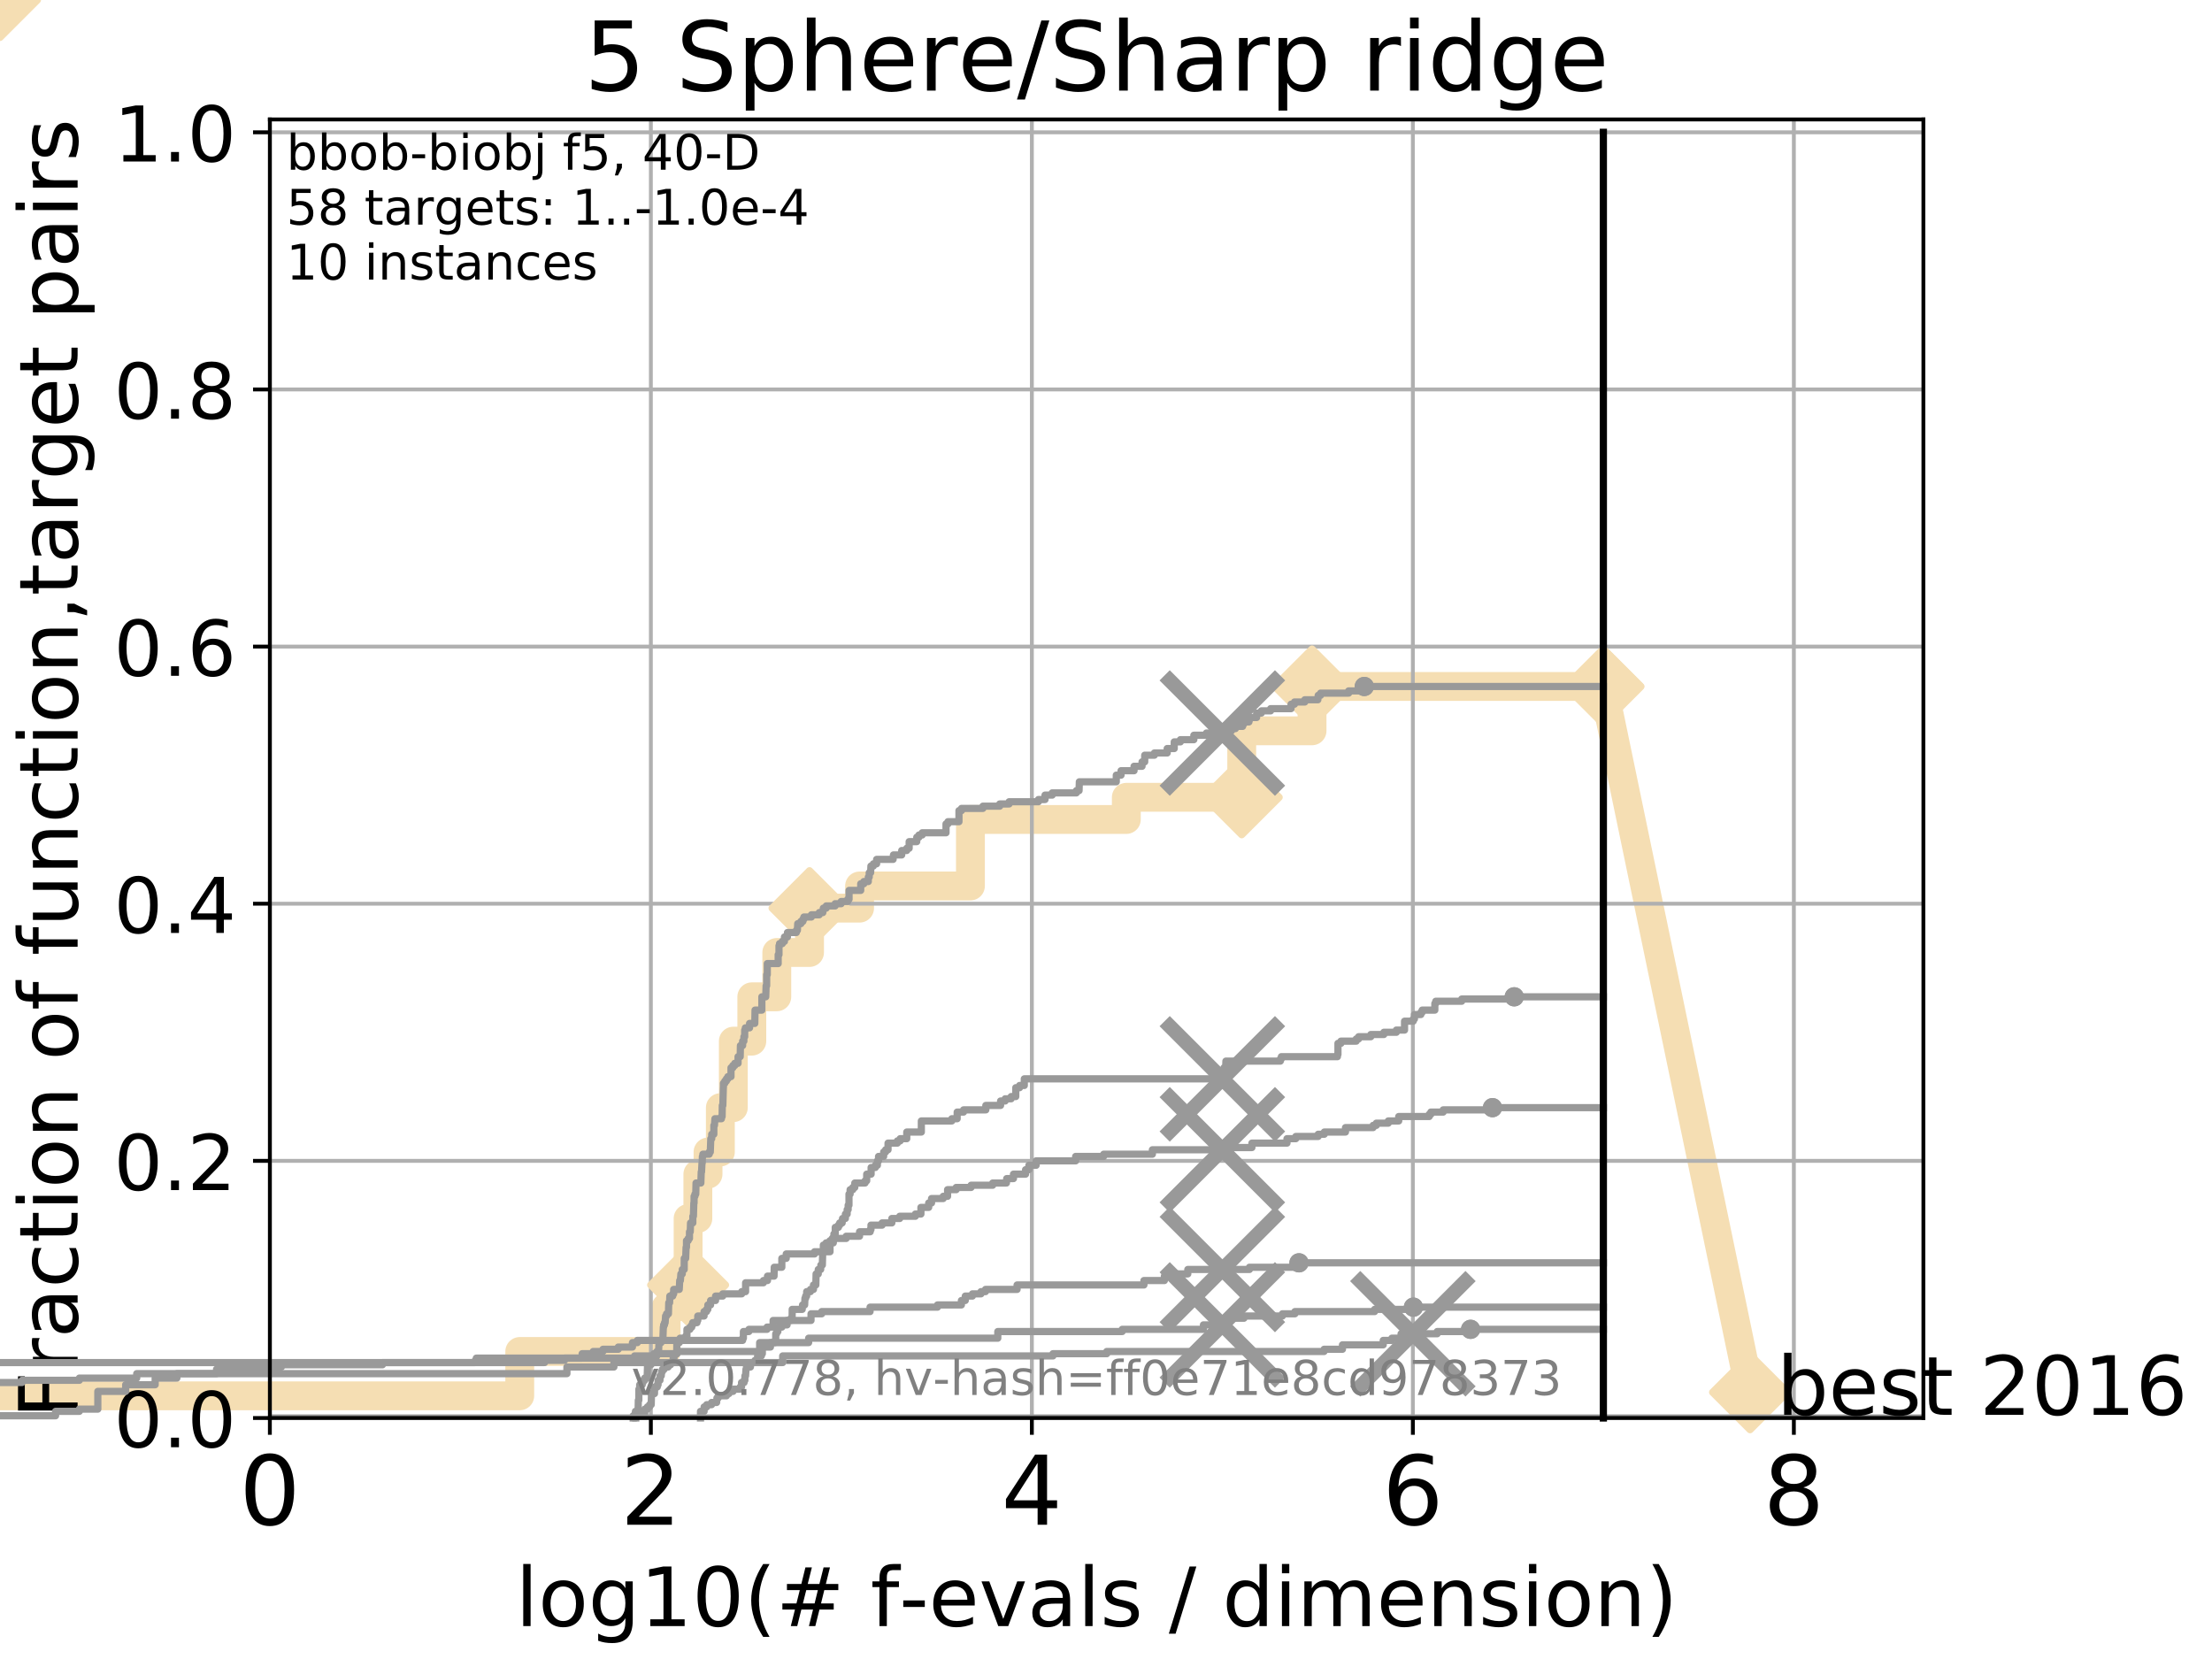 <?xml version="1.0" encoding="utf-8" standalone="no"?>
<!DOCTYPE svg PUBLIC "-//W3C//DTD SVG 1.1//EN"
  "http://www.w3.org/Graphics/SVG/1.1/DTD/svg11.dtd">
<!-- Created with matplotlib (http://matplotlib.org/) -->
<svg height="345pt" version="1.1" viewBox="0 0 460 345" width="460pt" xmlns="http://www.w3.org/2000/svg" xmlns:xlink="http://www.w3.org/1999/xlink">
 <defs>
  <style type="text/css">
*{stroke-linecap:butt;stroke-linejoin:round;}
  </style>
 </defs>
 <g id="figure_1">
  <g id="patch_1">
   <path d="M 0 345.6 
L 460.8 345.6 
L 460.8 0 
L 0 0 
z
" style="fill:#ffffff;"/>
  </g>
  <g id="axes_1">
   <g id="patch_2">
    <path d="M 56.12 294.88 
L 399.984 294.88 
L 399.984 24.84 
L 56.12 24.84 
z
" style="fill:#ffffff;"/>
   </g>
   <g id="line2d_1">
    <path d="M -1 290.27 
L 108.086 290.27 
L 108.086 281.051 
L 138.524 281.051 
L 138.524 271.831 
L 140.808 271.831 
L 140.808 267.221 
L 143.098 267.221 
L 143.098 253.392 
L 145.124 253.392 
L 145.124 244.173 
L 147.238 244.173 
L 147.238 239.563 
L 149.803 239.563 
L 149.803 230.343 
L 152.499 230.343 
L 152.499 216.514 
L 156.344 216.514 
L 156.344 207.294 
L 161.539 207.294 
L 161.539 198.075 
L 168.346 198.075 
L 168.346 188.855 
L 178.752 188.855 
L 178.752 184.246 
L 201.807 184.246 
L 201.807 170.416 
L 234.226 170.416 
L 234.226 165.807 
L 258.226 165.807 
L 258.226 151.977 
L 272.848 151.977 
L 272.848 142.758 
L 333.43 142.758 
" style="fill:none;stroke:#f5deb3;stroke-linecap:square;stroke-width:6;"/>
   </g>
   <g id="line2d_2">
    <path d="M 0 0 
" style="fill:none;stroke:#f5deb3;stroke-linecap:square;stroke-width:6;"/>
    <defs>
     <path d="M -0 7.778 
L 7.778 0 
L 0 -7.778 
L -7.778 -0 
z
" id="m1612e8b11a" style="stroke:#f5deb3;stroke-linejoin:miter;stroke-width:1.5;"/>
    </defs>
    <g>
     <use style="fill:#f5deb3;stroke:#f5deb3;stroke-linejoin:miter;stroke-width:1.5;" x="0" xlink:href="#m1612e8b11a" y="0"/>
    </g>
   </g>
   <g id="line2d_3">
    <path d="M 333.43 142.758 
L 363.934 289.533 
" style="fill:none;stroke:#f5deb3;stroke-linecap:square;stroke-width:6;"/>
    <g>
     <use style="fill:#f5deb3;stroke:#f5deb3;stroke-linejoin:miter;stroke-width:1.5;" x="333.43" xlink:href="#m1612e8b11a" y="142.758"/>
     <use style="fill:#f5deb3;stroke:#f5deb3;stroke-linejoin:miter;stroke-width:1.5;" x="363.934" xlink:href="#m1612e8b11a" y="289.533"/>
    </g>
   </g>
   <g id="matplotlib.axis_1">
    <g id="xtick_1">
     <g id="line2d_4">
      <path clip-path="url(#p632fa8d576)" d="M 56.12 294.88 
L 56.12 24.84 
" style="fill:none;stroke:#b0b0b0;stroke-linecap:square;stroke-width:0.8;"/>
     </g>
     <g id="line2d_5">
      <defs>
       <path d="M 0 0 
L 0 3.5 
" id="m3c14d73c3f" style="stroke:#000000;stroke-width:0.8;"/>
      </defs>
      <g>
       <use style="stroke:#000000;stroke-width:0.8;" x="56.12" xlink:href="#m3c14d73c3f" y="294.88"/>
      </g>
     </g>
     <g id="text_1">
      <!-- 0 -->
      <defs>
       <path d="M 31.781 66.406 
Q 24.172 66.406 20.328 58.906 
Q 16.5 51.422 16.5 36.375 
Q 16.5 21.391 20.328 13.891 
Q 24.172 6.391 31.781 6.391 
Q 39.453 6.391 43.281 13.891 
Q 47.125 21.391 47.125 36.375 
Q 47.125 51.422 43.281 58.906 
Q 39.453 66.406 31.781 66.406 
z
M 31.781 74.219 
Q 44.047 74.219 50.516 64.516 
Q 56.984 54.828 56.984 36.375 
Q 56.984 17.969 50.516 8.266 
Q 44.047 -1.422 31.781 -1.422 
Q 19.531 -1.422 13.062 8.266 
Q 6.594 17.969 6.594 36.375 
Q 6.594 54.828 13.062 64.516 
Q 19.531 74.219 31.781 74.219 
z
" id="DejaVuSans-30"/>
      </defs>
      <g transform="translate(49.758 317.077)scale(0.2 -0.2)">
       <use xlink:href="#DejaVuSans-30"/>
      </g>
     </g>
    </g>
    <g id="xtick_2">
     <g id="line2d_6">
      <path clip-path="url(#p632fa8d576)" d="M 135.351 294.88 
L 135.351 24.84 
" style="fill:none;stroke:#b0b0b0;stroke-linecap:square;stroke-width:0.8;"/>
     </g>
     <g id="line2d_7">
      <g>
       <use style="stroke:#000000;stroke-width:0.8;" x="135.351" xlink:href="#m3c14d73c3f" y="294.88"/>
      </g>
     </g>
     <g id="text_2">
      <!-- 2 -->
      <defs>
       <path d="M 19.188 8.297 
L 53.609 8.297 
L 53.609 0 
L 7.328 0 
L 7.328 8.297 
Q 12.938 14.109 22.625 23.891 
Q 32.328 33.688 34.812 36.531 
Q 39.547 41.844 41.422 45.531 
Q 43.312 49.219 43.312 52.781 
Q 43.312 58.594 39.234 62.25 
Q 35.156 65.922 28.609 65.922 
Q 23.969 65.922 18.812 64.312 
Q 13.672 62.703 7.812 59.422 
L 7.812 69.391 
Q 13.766 71.781 18.938 73 
Q 24.125 74.219 28.422 74.219 
Q 39.75 74.219 46.484 68.547 
Q 53.219 62.891 53.219 53.422 
Q 53.219 48.922 51.531 44.891 
Q 49.859 40.875 45.406 35.406 
Q 44.188 33.984 37.641 27.219 
Q 31.109 20.453 19.188 8.297 
z
" id="DejaVuSans-32"/>
      </defs>
      <g transform="translate(128.989 317.077)scale(0.2 -0.2)">
       <use xlink:href="#DejaVuSans-32"/>
      </g>
     </g>
    </g>
    <g id="xtick_3">
     <g id="line2d_8">
      <path clip-path="url(#p632fa8d576)" d="M 214.583 294.88 
L 214.583 24.84 
" style="fill:none;stroke:#b0b0b0;stroke-linecap:square;stroke-width:0.8;"/>
     </g>
     <g id="line2d_9">
      <g>
       <use style="stroke:#000000;stroke-width:0.8;" x="214.583" xlink:href="#m3c14d73c3f" y="294.88"/>
      </g>
     </g>
     <g id="text_3">
      <!-- 4 -->
      <defs>
       <path d="M 37.797 64.312 
L 12.891 25.391 
L 37.797 25.391 
z
M 35.203 72.906 
L 47.609 72.906 
L 47.609 25.391 
L 58.016 25.391 
L 58.016 17.188 
L 47.609 17.188 
L 47.609 0 
L 37.797 0 
L 37.797 17.188 
L 4.891 17.188 
L 4.891 26.703 
z
" id="DejaVuSans-34"/>
      </defs>
      <g transform="translate(208.22 317.077)scale(0.2 -0.2)">
       <use xlink:href="#DejaVuSans-34"/>
      </g>
     </g>
    </g>
    <g id="xtick_4">
     <g id="line2d_10">
      <path clip-path="url(#p632fa8d576)" d="M 293.814 294.88 
L 293.814 24.84 
" style="fill:none;stroke:#b0b0b0;stroke-linecap:square;stroke-width:0.8;"/>
     </g>
     <g id="line2d_11">
      <g>
       <use style="stroke:#000000;stroke-width:0.8;" x="293.814" xlink:href="#m3c14d73c3f" y="294.88"/>
      </g>
     </g>
     <g id="text_4">
      <!-- 6 -->
      <defs>
       <path d="M 33.016 40.375 
Q 26.375 40.375 22.484 35.828 
Q 18.609 31.297 18.609 23.391 
Q 18.609 15.531 22.484 10.953 
Q 26.375 6.391 33.016 6.391 
Q 39.656 6.391 43.531 10.953 
Q 47.406 15.531 47.406 23.391 
Q 47.406 31.297 43.531 35.828 
Q 39.656 40.375 33.016 40.375 
z
M 52.594 71.297 
L 52.594 62.312 
Q 48.875 64.062 45.094 64.984 
Q 41.312 65.922 37.594 65.922 
Q 27.828 65.922 22.672 59.328 
Q 17.531 52.734 16.797 39.406 
Q 19.672 43.656 24.016 45.922 
Q 28.375 48.188 33.594 48.188 
Q 44.578 48.188 50.953 41.516 
Q 57.328 34.859 57.328 23.391 
Q 57.328 12.156 50.688 5.359 
Q 44.047 -1.422 33.016 -1.422 
Q 20.359 -1.422 13.672 8.266 
Q 6.984 17.969 6.984 36.375 
Q 6.984 53.656 15.188 63.938 
Q 23.391 74.219 37.203 74.219 
Q 40.922 74.219 44.703 73.484 
Q 48.484 72.75 52.594 71.297 
z
" id="DejaVuSans-36"/>
      </defs>
      <g transform="translate(287.452 317.077)scale(0.2 -0.2)">
       <use xlink:href="#DejaVuSans-36"/>
      </g>
     </g>
    </g>
    <g id="xtick_5">
     <g id="line2d_12">
      <path clip-path="url(#p632fa8d576)" d="M 373.045 294.88 
L 373.045 24.84 
" style="fill:none;stroke:#b0b0b0;stroke-linecap:square;stroke-width:0.8;"/>
     </g>
     <g id="line2d_13">
      <g>
       <use style="stroke:#000000;stroke-width:0.8;" x="373.045" xlink:href="#m3c14d73c3f" y="294.88"/>
      </g>
     </g>
     <g id="text_5">
      <!-- 8 -->
      <defs>
       <path d="M 31.781 34.625 
Q 24.75 34.625 20.719 30.859 
Q 16.703 27.094 16.703 20.516 
Q 16.703 13.922 20.719 10.156 
Q 24.75 6.391 31.781 6.391 
Q 38.812 6.391 42.859 10.172 
Q 46.922 13.969 46.922 20.516 
Q 46.922 27.094 42.891 30.859 
Q 38.875 34.625 31.781 34.625 
z
M 21.922 38.812 
Q 15.578 40.375 12.031 44.719 
Q 8.5 49.078 8.5 55.328 
Q 8.5 64.062 14.719 69.141 
Q 20.953 74.219 31.781 74.219 
Q 42.672 74.219 48.875 69.141 
Q 55.078 64.062 55.078 55.328 
Q 55.078 49.078 51.531 44.719 
Q 48 40.375 41.703 38.812 
Q 48.828 37.156 52.797 32.312 
Q 56.781 27.484 56.781 20.516 
Q 56.781 9.906 50.312 4.234 
Q 43.844 -1.422 31.781 -1.422 
Q 19.734 -1.422 13.25 4.234 
Q 6.781 9.906 6.781 20.516 
Q 6.781 27.484 10.781 32.312 
Q 14.797 37.156 21.922 38.812 
z
M 18.312 54.391 
Q 18.312 48.734 21.844 45.562 
Q 25.391 42.391 31.781 42.391 
Q 38.141 42.391 41.719 45.562 
Q 45.312 48.734 45.312 54.391 
Q 45.312 60.062 41.719 63.234 
Q 38.141 66.406 31.781 66.406 
Q 25.391 66.406 21.844 63.234 
Q 18.312 60.062 18.312 54.391 
z
" id="DejaVuSans-38"/>
      </defs>
      <g transform="translate(366.683 317.077)scale(0.2 -0.2)">
       <use xlink:href="#DejaVuSans-38"/>
      </g>
     </g>
    </g>
    <g id="text_6">
     <!-- log10(# f-evals / dimension) -->
     <defs>
      <path d="M 9.422 75.984 
L 18.406 75.984 
L 18.406 0 
L 9.422 0 
z
" id="DejaVuSans-6c"/>
      <path d="M 30.609 48.391 
Q 23.391 48.391 19.188 42.75 
Q 14.984 37.109 14.984 27.297 
Q 14.984 17.484 19.156 11.844 
Q 23.344 6.203 30.609 6.203 
Q 37.797 6.203 41.984 11.859 
Q 46.188 17.531 46.188 27.297 
Q 46.188 37.016 41.984 42.703 
Q 37.797 48.391 30.609 48.391 
z
M 30.609 56 
Q 42.328 56 49.016 48.375 
Q 55.719 40.766 55.719 27.297 
Q 55.719 13.875 49.016 6.219 
Q 42.328 -1.422 30.609 -1.422 
Q 18.844 -1.422 12.172 6.219 
Q 5.516 13.875 5.516 27.297 
Q 5.516 40.766 12.172 48.375 
Q 18.844 56 30.609 56 
z
" id="DejaVuSans-6f"/>
      <path d="M 45.406 27.984 
Q 45.406 37.75 41.375 43.109 
Q 37.359 48.484 30.078 48.484 
Q 22.859 48.484 18.828 43.109 
Q 14.797 37.75 14.797 27.984 
Q 14.797 18.266 18.828 12.891 
Q 22.859 7.516 30.078 7.516 
Q 37.359 7.516 41.375 12.891 
Q 45.406 18.266 45.406 27.984 
z
M 54.391 6.781 
Q 54.391 -7.172 48.188 -13.984 
Q 42 -20.797 29.203 -20.797 
Q 24.469 -20.797 20.266 -20.094 
Q 16.062 -19.391 12.109 -17.922 
L 12.109 -9.188 
Q 16.062 -11.328 19.922 -12.344 
Q 23.781 -13.375 27.781 -13.375 
Q 36.625 -13.375 41.016 -8.766 
Q 45.406 -4.156 45.406 5.172 
L 45.406 9.625 
Q 42.625 4.781 38.281 2.391 
Q 33.938 0 27.875 0 
Q 17.828 0 11.672 7.656 
Q 5.516 15.328 5.516 27.984 
Q 5.516 40.672 11.672 48.328 
Q 17.828 56 27.875 56 
Q 33.938 56 38.281 53.609 
Q 42.625 51.219 45.406 46.391 
L 45.406 54.688 
L 54.391 54.688 
z
" id="DejaVuSans-67"/>
      <path d="M 12.406 8.297 
L 28.516 8.297 
L 28.516 63.922 
L 10.984 60.406 
L 10.984 69.391 
L 28.422 72.906 
L 38.281 72.906 
L 38.281 8.297 
L 54.391 8.297 
L 54.391 0 
L 12.406 0 
z
" id="DejaVuSans-31"/>
      <path d="M 31 75.875 
Q 24.469 64.656 21.281 53.656 
Q 18.109 42.672 18.109 31.391 
Q 18.109 20.125 21.312 9.062 
Q 24.516 -2 31 -13.188 
L 23.188 -13.188 
Q 15.875 -1.703 12.234 9.375 
Q 8.594 20.453 8.594 31.391 
Q 8.594 42.281 12.203 53.312 
Q 15.828 64.359 23.188 75.875 
z
" id="DejaVuSans-28"/>
      <path d="M 51.125 44 
L 36.922 44 
L 32.812 27.688 
L 47.125 27.688 
z
M 43.797 71.781 
L 38.719 51.516 
L 52.984 51.516 
L 58.109 71.781 
L 65.922 71.781 
L 60.891 51.516 
L 76.125 51.516 
L 76.125 44 
L 58.984 44 
L 54.984 27.688 
L 70.516 27.688 
L 70.516 20.219 
L 53.078 20.219 
L 48 0 
L 40.188 0 
L 45.219 20.219 
L 30.906 20.219 
L 25.875 0 
L 18.016 0 
L 23.094 20.219 
L 7.719 20.219 
L 7.719 27.688 
L 24.906 27.688 
L 29 44 
L 13.281 44 
L 13.281 51.516 
L 30.906 51.516 
L 35.891 71.781 
z
" id="DejaVuSans-23"/>
      <path id="DejaVuSans-20"/>
      <path d="M 37.109 75.984 
L 37.109 68.5 
L 28.516 68.5 
Q 23.688 68.5 21.797 66.547 
Q 19.922 64.594 19.922 59.516 
L 19.922 54.688 
L 34.719 54.688 
L 34.719 47.703 
L 19.922 47.703 
L 19.922 0 
L 10.891 0 
L 10.891 47.703 
L 2.297 47.703 
L 2.297 54.688 
L 10.891 54.688 
L 10.891 58.5 
Q 10.891 67.625 15.141 71.797 
Q 19.391 75.984 28.609 75.984 
z
" id="DejaVuSans-66"/>
      <path d="M 4.891 31.391 
L 31.203 31.391 
L 31.203 23.391 
L 4.891 23.391 
z
" id="DejaVuSans-2d"/>
      <path d="M 56.203 29.594 
L 56.203 25.203 
L 14.891 25.203 
Q 15.484 15.922 20.484 11.062 
Q 25.484 6.203 34.422 6.203 
Q 39.594 6.203 44.453 7.469 
Q 49.312 8.734 54.109 11.281 
L 54.109 2.781 
Q 49.266 0.734 44.188 -0.344 
Q 39.109 -1.422 33.891 -1.422 
Q 20.797 -1.422 13.156 6.188 
Q 5.516 13.812 5.516 26.812 
Q 5.516 40.234 12.766 48.109 
Q 20.016 56 32.328 56 
Q 43.359 56 49.781 48.891 
Q 56.203 41.797 56.203 29.594 
z
M 47.219 32.234 
Q 47.125 39.594 43.094 43.984 
Q 39.062 48.391 32.422 48.391 
Q 24.906 48.391 20.391 44.141 
Q 15.875 39.891 15.188 32.172 
z
" id="DejaVuSans-65"/>
      <path d="M 2.984 54.688 
L 12.5 54.688 
L 29.594 8.797 
L 46.688 54.688 
L 56.203 54.688 
L 35.688 0 
L 23.484 0 
z
" id="DejaVuSans-76"/>
      <path d="M 34.281 27.484 
Q 23.391 27.484 19.188 25 
Q 14.984 22.516 14.984 16.5 
Q 14.984 11.719 18.141 8.906 
Q 21.297 6.109 26.703 6.109 
Q 34.188 6.109 38.703 11.406 
Q 43.219 16.703 43.219 25.484 
L 43.219 27.484 
z
M 52.203 31.203 
L 52.203 0 
L 43.219 0 
L 43.219 8.297 
Q 40.141 3.328 35.547 0.953 
Q 30.953 -1.422 24.312 -1.422 
Q 15.922 -1.422 10.953 3.297 
Q 6 8.016 6 15.922 
Q 6 25.141 12.172 29.828 
Q 18.359 34.516 30.609 34.516 
L 43.219 34.516 
L 43.219 35.406 
Q 43.219 41.609 39.141 45 
Q 35.062 48.391 27.688 48.391 
Q 23 48.391 18.547 47.266 
Q 14.109 46.141 10.016 43.891 
L 10.016 52.203 
Q 14.938 54.109 19.578 55.047 
Q 24.219 56 28.609 56 
Q 40.484 56 46.344 49.844 
Q 52.203 43.703 52.203 31.203 
z
" id="DejaVuSans-61"/>
      <path d="M 44.281 53.078 
L 44.281 44.578 
Q 40.484 46.531 36.375 47.5 
Q 32.281 48.484 27.875 48.484 
Q 21.188 48.484 17.844 46.438 
Q 14.5 44.391 14.5 40.281 
Q 14.5 37.156 16.891 35.375 
Q 19.281 33.594 26.516 31.984 
L 29.594 31.297 
Q 39.156 29.25 43.188 25.516 
Q 47.219 21.781 47.219 15.094 
Q 47.219 7.469 41.188 3.016 
Q 35.156 -1.422 24.609 -1.422 
Q 20.219 -1.422 15.453 -0.562 
Q 10.688 0.297 5.422 2 
L 5.422 11.281 
Q 10.406 8.688 15.234 7.391 
Q 20.062 6.109 24.812 6.109 
Q 31.156 6.109 34.562 8.281 
Q 37.984 10.453 37.984 14.406 
Q 37.984 18.062 35.516 20.016 
Q 33.062 21.969 24.703 23.781 
L 21.578 24.516 
Q 13.234 26.266 9.516 29.906 
Q 5.812 33.547 5.812 39.891 
Q 5.812 47.609 11.281 51.797 
Q 16.75 56 26.812 56 
Q 31.781 56 36.172 55.266 
Q 40.578 54.547 44.281 53.078 
z
" id="DejaVuSans-73"/>
      <path d="M 25.391 72.906 
L 33.688 72.906 
L 8.297 -9.281 
L 0 -9.281 
z
" id="DejaVuSans-2f"/>
      <path d="M 45.406 46.391 
L 45.406 75.984 
L 54.391 75.984 
L 54.391 0 
L 45.406 0 
L 45.406 8.203 
Q 42.578 3.328 38.25 0.953 
Q 33.938 -1.422 27.875 -1.422 
Q 17.969 -1.422 11.734 6.484 
Q 5.516 14.406 5.516 27.297 
Q 5.516 40.188 11.734 48.094 
Q 17.969 56 27.875 56 
Q 33.938 56 38.25 53.625 
Q 42.578 51.266 45.406 46.391 
z
M 14.797 27.297 
Q 14.797 17.391 18.875 11.75 
Q 22.953 6.109 30.078 6.109 
Q 37.203 6.109 41.297 11.75 
Q 45.406 17.391 45.406 27.297 
Q 45.406 37.203 41.297 42.844 
Q 37.203 48.484 30.078 48.484 
Q 22.953 48.484 18.875 42.844 
Q 14.797 37.203 14.797 27.297 
z
" id="DejaVuSans-64"/>
      <path d="M 9.422 54.688 
L 18.406 54.688 
L 18.406 0 
L 9.422 0 
z
M 9.422 75.984 
L 18.406 75.984 
L 18.406 64.594 
L 9.422 64.594 
z
" id="DejaVuSans-69"/>
      <path d="M 52 44.188 
Q 55.375 50.25 60.062 53.125 
Q 64.75 56 71.094 56 
Q 79.641 56 84.281 50.016 
Q 88.922 44.047 88.922 33.016 
L 88.922 0 
L 79.891 0 
L 79.891 32.719 
Q 79.891 40.578 77.094 44.375 
Q 74.312 48.188 68.609 48.188 
Q 61.625 48.188 57.562 43.547 
Q 53.516 38.922 53.516 30.906 
L 53.516 0 
L 44.484 0 
L 44.484 32.719 
Q 44.484 40.625 41.703 44.406 
Q 38.922 48.188 33.109 48.188 
Q 26.219 48.188 22.156 43.531 
Q 18.109 38.875 18.109 30.906 
L 18.109 0 
L 9.078 0 
L 9.078 54.688 
L 18.109 54.688 
L 18.109 46.188 
Q 21.188 51.219 25.484 53.609 
Q 29.781 56 35.688 56 
Q 41.656 56 45.828 52.969 
Q 50 49.953 52 44.188 
z
" id="DejaVuSans-6d"/>
      <path d="M 54.891 33.016 
L 54.891 0 
L 45.906 0 
L 45.906 32.719 
Q 45.906 40.484 42.875 44.328 
Q 39.844 48.188 33.797 48.188 
Q 26.516 48.188 22.312 43.547 
Q 18.109 38.922 18.109 30.906 
L 18.109 0 
L 9.078 0 
L 9.078 54.688 
L 18.109 54.688 
L 18.109 46.188 
Q 21.344 51.125 25.703 53.562 
Q 30.078 56 35.797 56 
Q 45.219 56 50.047 50.172 
Q 54.891 44.344 54.891 33.016 
z
" id="DejaVuSans-6e"/>
      <path d="M 8.016 75.875 
L 15.828 75.875 
Q 23.141 64.359 26.781 53.312 
Q 30.422 42.281 30.422 31.391 
Q 30.422 20.453 26.781 9.375 
Q 23.141 -1.703 15.828 -13.188 
L 8.016 -13.188 
Q 14.5 -2 17.703 9.062 
Q 20.906 20.125 20.906 31.391 
Q 20.906 42.672 17.703 53.656 
Q 14.5 64.656 8.016 75.875 
z
" id="DejaVuSans-29"/>
     </defs>
     <g transform="translate(107.211 338.154)scale(0.17 -0.17)">
      <use xlink:href="#DejaVuSans-6c"/>
      <use x="27.783" xlink:href="#DejaVuSans-6f"/>
      <use x="88.965" xlink:href="#DejaVuSans-67"/>
      <use x="152.441" xlink:href="#DejaVuSans-31"/>
      <use x="216.064" xlink:href="#DejaVuSans-30"/>
      <use x="279.688" xlink:href="#DejaVuSans-28"/>
      <use x="318.701" xlink:href="#DejaVuSans-23"/>
      <use x="402.49" xlink:href="#DejaVuSans-20"/>
      <use x="434.277" xlink:href="#DejaVuSans-66"/>
      <use x="469.404" xlink:href="#DejaVuSans-2d"/>
      <use x="505.488" xlink:href="#DejaVuSans-65"/>
      <use x="567.012" xlink:href="#DejaVuSans-76"/>
      <use x="626.191" xlink:href="#DejaVuSans-61"/>
      <use x="687.471" xlink:href="#DejaVuSans-6c"/>
      <use x="715.254" xlink:href="#DejaVuSans-73"/>
      <use x="767.354" xlink:href="#DejaVuSans-20"/>
      <use x="799.141" xlink:href="#DejaVuSans-2f"/>
      <use x="832.832" xlink:href="#DejaVuSans-20"/>
      <use x="864.619" xlink:href="#DejaVuSans-64"/>
      <use x="928.096" xlink:href="#DejaVuSans-69"/>
      <use x="955.879" xlink:href="#DejaVuSans-6d"/>
      <use x="1053.291" xlink:href="#DejaVuSans-65"/>
      <use x="1114.814" xlink:href="#DejaVuSans-6e"/>
      <use x="1178.193" xlink:href="#DejaVuSans-73"/>
      <use x="1230.293" xlink:href="#DejaVuSans-69"/>
      <use x="1258.076" xlink:href="#DejaVuSans-6f"/>
      <use x="1319.258" xlink:href="#DejaVuSans-6e"/>
      <use x="1382.637" xlink:href="#DejaVuSans-29"/>
     </g>
    </g>
   </g>
   <g id="matplotlib.axis_2">
    <g id="ytick_1">
     <g id="line2d_14">
      <path clip-path="url(#p632fa8d576)" d="M 56.12 294.88 
L 399.984 294.88 
" style="fill:none;stroke:#b0b0b0;stroke-linecap:square;stroke-width:0.8;"/>
     </g>
     <g id="line2d_15">
      <defs>
       <path d="M 0 0 
L -3.5 0 
" id="mb94a97845b" style="stroke:#000000;stroke-width:0.8;"/>
      </defs>
      <g>
       <use style="stroke:#000000;stroke-width:0.8;" x="56.12" xlink:href="#mb94a97845b" y="294.88"/>
      </g>
     </g>
     <g id="text_7">
      <!-- 0.0 -->
      <defs>
       <path d="M 10.688 12.406 
L 21 12.406 
L 21 0 
L 10.688 0 
z
" id="DejaVuSans-2e"/>
      </defs>
      <g transform="translate(23.675 300.959)scale(0.16 -0.16)">
       <use xlink:href="#DejaVuSans-30"/>
       <use x="63.623" xlink:href="#DejaVuSans-2e"/>
       <use x="95.41" xlink:href="#DejaVuSans-30"/>
      </g>
     </g>
    </g>
    <g id="ytick_2">
     <g id="line2d_16">
      <path clip-path="url(#p632fa8d576)" d="M 56.12 241.407 
L 399.984 241.407 
" style="fill:none;stroke:#b0b0b0;stroke-linecap:square;stroke-width:0.8;"/>
     </g>
     <g id="line2d_17">
      <g>
       <use style="stroke:#000000;stroke-width:0.8;" x="56.12" xlink:href="#mb94a97845b" y="241.407"/>
      </g>
     </g>
     <g id="text_8">
      <!-- 0.2 -->
      <g transform="translate(23.675 247.485)scale(0.16 -0.16)">
       <use xlink:href="#DejaVuSans-30"/>
       <use x="63.623" xlink:href="#DejaVuSans-2e"/>
       <use x="95.41" xlink:href="#DejaVuSans-32"/>
      </g>
     </g>
    </g>
    <g id="ytick_3">
     <g id="line2d_18">
      <path clip-path="url(#p632fa8d576)" d="M 56.12 187.933 
L 399.984 187.933 
" style="fill:none;stroke:#b0b0b0;stroke-linecap:square;stroke-width:0.8;"/>
     </g>
     <g id="line2d_19">
      <g>
       <use style="stroke:#000000;stroke-width:0.8;" x="56.12" xlink:href="#mb94a97845b" y="187.933"/>
      </g>
     </g>
     <g id="text_9">
      <!-- 0.4 -->
      <g transform="translate(23.675 194.012)scale(0.16 -0.16)">
       <use xlink:href="#DejaVuSans-30"/>
       <use x="63.623" xlink:href="#DejaVuSans-2e"/>
       <use x="95.41" xlink:href="#DejaVuSans-34"/>
      </g>
     </g>
    </g>
    <g id="ytick_4">
     <g id="line2d_20">
      <path clip-path="url(#p632fa8d576)" d="M 56.12 134.46 
L 399.984 134.46 
" style="fill:none;stroke:#b0b0b0;stroke-linecap:square;stroke-width:0.8;"/>
     </g>
     <g id="line2d_21">
      <g>
       <use style="stroke:#000000;stroke-width:0.8;" x="56.12" xlink:href="#mb94a97845b" y="134.46"/>
      </g>
     </g>
     <g id="text_10">
      <!-- 0.6 -->
      <g transform="translate(23.675 140.539)scale(0.16 -0.16)">
       <use xlink:href="#DejaVuSans-30"/>
       <use x="63.623" xlink:href="#DejaVuSans-2e"/>
       <use x="95.41" xlink:href="#DejaVuSans-36"/>
      </g>
     </g>
    </g>
    <g id="ytick_5">
     <g id="line2d_22">
      <path clip-path="url(#p632fa8d576)" d="M 56.12 80.987 
L 399.984 80.987 
" style="fill:none;stroke:#b0b0b0;stroke-linecap:square;stroke-width:0.8;"/>
     </g>
     <g id="line2d_23">
      <g>
       <use style="stroke:#000000;stroke-width:0.8;" x="56.12" xlink:href="#mb94a97845b" y="80.987"/>
      </g>
     </g>
     <g id="text_11">
      <!-- 0.8 -->
      <g transform="translate(23.675 87.066)scale(0.16 -0.16)">
       <use xlink:href="#DejaVuSans-30"/>
       <use x="63.623" xlink:href="#DejaVuSans-2e"/>
       <use x="95.41" xlink:href="#DejaVuSans-38"/>
      </g>
     </g>
    </g>
    <g id="ytick_6">
     <g id="line2d_24">
      <path clip-path="url(#p632fa8d576)" d="M 56.12 27.514 
L 399.984 27.514 
" style="fill:none;stroke:#b0b0b0;stroke-linecap:square;stroke-width:0.8;"/>
     </g>
     <g id="line2d_25">
      <g>
       <use style="stroke:#000000;stroke-width:0.8;" x="56.12" xlink:href="#mb94a97845b" y="27.514"/>
      </g>
     </g>
     <g id="text_12">
      <!-- 1.0 -->
      <g transform="translate(23.675 33.592)scale(0.16 -0.16)">
       <use xlink:href="#DejaVuSans-31"/>
       <use x="63.623" xlink:href="#DejaVuSans-2e"/>
       <use x="95.41" xlink:href="#DejaVuSans-30"/>
      </g>
     </g>
    </g>
    <g id="text_13">
     <!-- Fraction of function,target pairs -->
     <defs>
      <path d="M 9.812 72.906 
L 51.703 72.906 
L 51.703 64.594 
L 19.672 64.594 
L 19.672 43.109 
L 48.578 43.109 
L 48.578 34.812 
L 19.672 34.812 
L 19.672 0 
L 9.812 0 
z
" id="DejaVuSans-46"/>
      <path d="M 41.109 46.297 
Q 39.594 47.172 37.812 47.578 
Q 36.031 48 33.891 48 
Q 26.266 48 22.188 43.047 
Q 18.109 38.094 18.109 28.812 
L 18.109 0 
L 9.078 0 
L 9.078 54.688 
L 18.109 54.688 
L 18.109 46.188 
Q 20.953 51.172 25.484 53.578 
Q 30.031 56 36.531 56 
Q 37.453 56 38.578 55.875 
Q 39.703 55.766 41.062 55.516 
z
" id="DejaVuSans-72"/>
      <path d="M 48.781 52.594 
L 48.781 44.188 
Q 44.969 46.297 41.141 47.344 
Q 37.312 48.391 33.406 48.391 
Q 24.656 48.391 19.812 42.844 
Q 14.984 37.312 14.984 27.297 
Q 14.984 17.281 19.812 11.734 
Q 24.656 6.203 33.406 6.203 
Q 37.312 6.203 41.141 7.25 
Q 44.969 8.297 48.781 10.406 
L 48.781 2.094 
Q 45.016 0.344 40.984 -0.531 
Q 36.969 -1.422 32.422 -1.422 
Q 20.062 -1.422 12.781 6.344 
Q 5.516 14.109 5.516 27.297 
Q 5.516 40.672 12.859 48.328 
Q 20.219 56 33.016 56 
Q 37.156 56 41.109 55.141 
Q 45.062 54.297 48.781 52.594 
z
" id="DejaVuSans-63"/>
      <path d="M 18.312 70.219 
L 18.312 54.688 
L 36.812 54.688 
L 36.812 47.703 
L 18.312 47.703 
L 18.312 18.016 
Q 18.312 11.328 20.141 9.422 
Q 21.969 7.516 27.594 7.516 
L 36.812 7.516 
L 36.812 0 
L 27.594 0 
Q 17.188 0 13.234 3.875 
Q 9.281 7.766 9.281 18.016 
L 9.281 47.703 
L 2.688 47.703 
L 2.688 54.688 
L 9.281 54.688 
L 9.281 70.219 
z
" id="DejaVuSans-74"/>
      <path d="M 8.5 21.578 
L 8.5 54.688 
L 17.484 54.688 
L 17.484 21.922 
Q 17.484 14.156 20.5 10.266 
Q 23.531 6.391 29.594 6.391 
Q 36.859 6.391 41.078 11.031 
Q 45.312 15.672 45.312 23.688 
L 45.312 54.688 
L 54.297 54.688 
L 54.297 0 
L 45.312 0 
L 45.312 8.406 
Q 42.047 3.422 37.719 1 
Q 33.406 -1.422 27.688 -1.422 
Q 18.266 -1.422 13.375 4.438 
Q 8.5 10.297 8.5 21.578 
z
M 31.109 56 
z
" id="DejaVuSans-75"/>
      <path d="M 11.719 12.406 
L 22.016 12.406 
L 22.016 4 
L 14.016 -11.625 
L 7.719 -11.625 
L 11.719 4 
z
" id="DejaVuSans-2c"/>
      <path d="M 18.109 8.203 
L 18.109 -20.797 
L 9.078 -20.797 
L 9.078 54.688 
L 18.109 54.688 
L 18.109 46.391 
Q 20.953 51.266 25.266 53.625 
Q 29.594 56 35.594 56 
Q 45.562 56 51.781 48.094 
Q 58.016 40.188 58.016 27.297 
Q 58.016 14.406 51.781 6.484 
Q 45.562 -1.422 35.594 -1.422 
Q 29.594 -1.422 25.266 0.953 
Q 20.953 3.328 18.109 8.203 
z
M 48.688 27.297 
Q 48.688 37.203 44.609 42.844 
Q 40.531 48.484 33.406 48.484 
Q 26.266 48.484 22.188 42.844 
Q 18.109 37.203 18.109 27.297 
Q 18.109 17.391 22.188 11.75 
Q 26.266 6.109 33.406 6.109 
Q 40.531 6.109 44.609 11.75 
Q 48.688 17.391 48.688 27.297 
z
" id="DejaVuSans-70"/>
     </defs>
     <g transform="translate(16.14 294.999)rotate(-90)scale(0.17 -0.17)">
      <use xlink:href="#DejaVuSans-46"/>
      <use x="57.41" xlink:href="#DejaVuSans-72"/>
      <use x="98.523" xlink:href="#DejaVuSans-61"/>
      <use x="159.803" xlink:href="#DejaVuSans-63"/>
      <use x="214.783" xlink:href="#DejaVuSans-74"/>
      <use x="253.992" xlink:href="#DejaVuSans-69"/>
      <use x="281.775" xlink:href="#DejaVuSans-6f"/>
      <use x="342.957" xlink:href="#DejaVuSans-6e"/>
      <use x="406.336" xlink:href="#DejaVuSans-20"/>
      <use x="438.123" xlink:href="#DejaVuSans-6f"/>
      <use x="499.305" xlink:href="#DejaVuSans-66"/>
      <use x="534.51" xlink:href="#DejaVuSans-20"/>
      <use x="566.297" xlink:href="#DejaVuSans-66"/>
      <use x="601.502" xlink:href="#DejaVuSans-75"/>
      <use x="664.881" xlink:href="#DejaVuSans-6e"/>
      <use x="728.26" xlink:href="#DejaVuSans-63"/>
      <use x="783.24" xlink:href="#DejaVuSans-74"/>
      <use x="822.449" xlink:href="#DejaVuSans-69"/>
      <use x="850.232" xlink:href="#DejaVuSans-6f"/>
      <use x="911.414" xlink:href="#DejaVuSans-6e"/>
      <use x="974.793" xlink:href="#DejaVuSans-2c"/>
      <use x="1006.58" xlink:href="#DejaVuSans-74"/>
      <use x="1045.789" xlink:href="#DejaVuSans-61"/>
      <use x="1107.068" xlink:href="#DejaVuSans-72"/>
      <use x="1148.166" xlink:href="#DejaVuSans-67"/>
      <use x="1211.643" xlink:href="#DejaVuSans-65"/>
      <use x="1273.166" xlink:href="#DejaVuSans-74"/>
      <use x="1312.375" xlink:href="#DejaVuSans-20"/>
      <use x="1344.162" xlink:href="#DejaVuSans-70"/>
      <use x="1407.639" xlink:href="#DejaVuSans-61"/>
      <use x="1468.918" xlink:href="#DejaVuSans-69"/>
      <use x="1496.701" xlink:href="#DejaVuSans-72"/>
      <use x="1537.814" xlink:href="#DejaVuSans-73"/>
     </g>
    </g>
   </g>
   <g id="line2d_26">
    <defs>
     <path d="M 0 1.5 
C 0.398 1.5 0.779 1.342 1.061 1.061 
C 1.342 0.779 1.5 0.398 1.5 0 
C 1.5 -0.398 1.342 -0.779 1.061 -1.061 
C 0.779 -1.342 0.398 -1.5 0 -1.5 
C -0.398 -1.5 -0.779 -1.342 -1.061 -1.061 
C -1.342 -0.779 -1.5 -0.398 -1.5 0 
C -1.5 0.398 -1.342 0.779 -1.061 1.061 
C -0.779 1.342 -0.398 1.5 0 1.5 
z
" id="maacbc48694" style="stroke:#f5deb3;"/>
    </defs>
    <g>
     <use style="fill:#f5deb3;stroke:#f5deb3;" x="272.848" xlink:href="#maacbc48694" y="142.758"/>
     <use style="fill:#f5deb3;stroke:#f5deb3;" x="272.848" xlink:href="#maacbc48694" y="142.758"/>
    </g>
   </g>
   <g id="line2d_27">
    <g>
     <use style="fill:#f5deb3;stroke:#f5deb3;stroke-linejoin:miter;stroke-width:1.5;" x="143.098" xlink:href="#m1612e8b11a" y="267.221"/>
     <use style="fill:#f5deb3;stroke:#f5deb3;stroke-linejoin:miter;stroke-width:1.5;" x="168.346" xlink:href="#m1612e8b11a" y="188.855"/>
     <use style="fill:#f5deb3;stroke:#f5deb3;stroke-linejoin:miter;stroke-width:1.5;" x="258.226" xlink:href="#m1612e8b11a" y="165.807"/>
     <use style="fill:#f5deb3;stroke:#f5deb3;stroke-linejoin:miter;stroke-width:1.5;" x="272.848" xlink:href="#m1612e8b11a" y="142.758"/>
     <use style="fill:#f5deb3;stroke:#f5deb3;stroke-linejoin:miter;stroke-width:1.5;" x="333.43" xlink:href="#m1612e8b11a" y="142.758"/>
    </g>
   </g>
   <g id="line2d_28">
    <defs>
     <path d="M 0 1.5 
C 0.398 1.5 0.779 1.342 1.061 1.061 
C 1.342 0.779 1.5 0.398 1.5 0 
C 1.5 -0.398 1.342 -0.779 1.061 -1.061 
C 0.779 -1.342 0.398 -1.5 0 -1.5 
C -0.398 -1.5 -0.779 -1.342 -1.061 -1.061 
C -1.342 -0.779 -1.5 -0.398 -1.5 0 
C -1.5 0.398 -1.342 0.779 -1.061 1.061 
C -0.779 1.342 -0.398 1.5 0 1.5 
z
" id="md938b5ffce" style="stroke:#999999;"/>
    </defs>
    <g>
     <use style="fill:#999999;stroke:#999999;" x="270.132" xlink:href="#md938b5ffce" y="262.612"/>
     <use style="fill:#999999;stroke:#999999;" x="270.132" xlink:href="#md938b5ffce" y="262.612"/>
    </g>
   </g>
   <g id="line2d_29">
    <path d="M -1 283.356 
L 113.249 283.356 
L 113.249 282.895 
L 117.4 282.895 
L 117.4 282.434 
L 121.059 282.434 
L 121.059 281.512 
L 123.357 281.512 
L 123.357 281.051 
L 125.391 281.051 
L 125.391 280.59 
L 128.57 280.59 
L 128.57 280.129 
L 131.518 280.129 
L 131.518 279.207 
L 132.54 279.207 
L 132.54 278.746 
L 154.428 278.746 
L 154.428 278.285 
L 154.594 278.285 
L 154.594 276.902 
L 155.745 276.902 
L 155.745 276.441 
L 159.514 276.441 
L 159.514 275.98 
L 160.773 275.98 
L 160.773 274.597 
L 168.658 274.597 
L 168.658 273.214 
L 170.875 273.214 
L 170.875 272.753 
L 180.935 272.753 
L 180.935 271.831 
L 194.959 271.831 
L 194.959 271.37 
L 199.932 271.37 
L 199.932 270.448 
L 200.738 270.448 
L 200.738 269.526 
L 202.224 269.526 
L 202.224 269.065 
L 204.001 269.065 
L 204.001 268.604 
L 204.94 268.604 
L 204.94 268.143 
L 211.509 268.143 
L 211.509 267.221 
L 237.887 267.221 
L 237.887 266.299 
L 242.142 266.299 
L 242.142 265.378 
L 243.1 265.378 
L 243.1 264.917 
L 247.013 264.917 
L 247.013 263.995 
L 259.833 263.995 
L 259.833 263.534 
L 270.132 263.534 
L 270.132 263.073 
L 270.132 263.073 
L 270.132 262.612 
L 333.43 262.612 
" style="fill:none;stroke:#999999;stroke-linecap:square;stroke-width:1.5;"/>
   </g>
   <g id="line2d_30"/>
   <g id="line2d_31">
    <path d="M 0 0 
" style="fill:none;stroke:#999999;stroke-linecap:square;stroke-width:1.5;"/>
   </g>
   <g id="line2d_32">
    <path clip-path="url(#p632fa8d576)" d="M 254.199 263.995 
" style="fill:none;stroke:#999999;stroke-linecap:square;stroke-width:1.5;"/>
    <defs>
     <path d="M -12 12 
L 12 -12 
M -12 -12 
L 12 12 
" id="md926b4b07b" style="stroke:#999999;stroke-width:3;"/>
    </defs>
    <g clip-path="url(#p632fa8d576)">
     <use style="fill:#999999;stroke:#999999;stroke-width:3;" x="254.199" xlink:href="#md926b4b07b" y="263.995"/>
    </g>
   </g>
   <g id="line2d_33">
    <path clip-path="url(#p632fa8d576)" d="M 56.12 294.88 
L 56.12 294.88 
L 56.12 294.88 
L 56.12 294.88 
L 399.984 294.88 
" style="fill:none;stroke:#999999;stroke-linecap:square;stroke-width:1.5;"/>
   </g>
   <g id="line2d_34"/>
   <g id="line2d_35">
    <path clip-path="url(#p632fa8d576)" d="M 0 0 
" style="fill:none;stroke:#999999;stroke-linecap:square;stroke-width:1.5;"/>
   </g>
   <g id="line2d_36">
    <g>
     <use style="fill:#999999;stroke:#999999;" x="293.928" xlink:href="#md938b5ffce" y="271.831"/>
     <use style="fill:#999999;stroke:#999999;" x="293.928" xlink:href="#md938b5ffce" y="271.831"/>
    </g>
   </g>
   <g id="line2d_37">
    <path d="M -1 287.504 
L 4.579 287.504 
L 4.579 287.043 
L 16.504 287.043 
L 16.504 286.582 
L 28.43 286.582 
L 28.43 285.66 
L 45.034 285.66 
L 45.034 284.739 
L 53.324 284.739 
L 53.324 284.278 
L 58.525 284.278 
L 58.525 283.817 
L 79.535 283.817 
L 79.535 283.356 
L 98.837 283.356 
L 98.837 282.895 
L 99.051 282.895 
L 99.051 282.434 
L 131.958 282.434 
L 131.958 281.973 
L 135.972 281.973 
L 135.972 281.512 
L 140.812 281.512 
L 140.812 281.051 
L 157.973 281.051 
L 157.973 279.207 
L 168.161 279.207 
L 168.161 278.285 
L 207.498 278.285 
L 207.498 276.902 
L 233.371 276.902 
L 233.371 276.441 
L 250.261 276.441 
L 250.261 275.519 
L 254.219 275.519 
L 254.219 275.058 
L 254.262 275.058 
L 254.262 274.597 
L 255.302 274.597 
L 255.302 274.136 
L 258.686 274.136 
L 258.686 273.675 
L 266.685 273.675 
L 266.685 273.214 
L 269.283 273.214 
L 269.283 272.753 
L 285.859 272.753 
L 285.859 272.292 
L 293.928 272.292 
L 293.928 271.831 
L 333.43 271.831 
" style="fill:none;stroke:#999999;stroke-linecap:square;stroke-width:1.5;"/>
   </g>
   <g id="line2d_38"/>
   <g id="line2d_39">
    <path d="M 0 0 
" style="fill:none;stroke:#999999;stroke-linecap:square;stroke-width:1.5;"/>
   </g>
   <g id="line2d_40">
    <path clip-path="url(#p632fa8d576)" d="M 254.198 275.519 
" style="fill:none;stroke:#999999;stroke-linecap:square;stroke-width:1.5;"/>
    <g clip-path="url(#p632fa8d576)">
     <use style="fill:#999999;stroke:#999999;stroke-width:3;" x="254.198" xlink:href="#md926b4b07b" y="275.519"/>
    </g>
   </g>
   <g id="line2d_41">
    <g>
     <use style="fill:#999999;stroke:#999999;" x="305.821" xlink:href="#md938b5ffce" y="276.441"/>
     <use style="fill:#999999;stroke:#999999;" x="305.821" xlink:href="#md938b5ffce" y="276.441"/>
    </g>
   </g>
   <g id="line2d_42">
    <path d="M -1 294.419 
L 11.555 294.419 
L 11.555 293.497 
L 16.504 293.497 
L 16.504 293.036 
L 20.343 293.036 
L 20.343 289.348 
L 26.132 289.348 
L 26.132 287.965 
L 32.269 287.965 
L 32.269 286.582 
L 36.783 286.582 
L 36.783 285.66 
L 117.893 285.66 
L 117.893 284.278 
L 127.666 284.278 
L 127.666 283.356 
L 162.767 283.356 
L 162.767 281.973 
L 218.971 281.973 
L 218.971 281.512 
L 230.161 281.512 
L 230.161 281.051 
L 275.354 281.051 
L 275.354 280.59 
L 279.176 280.59 
L 279.176 279.668 
L 287.652 279.668 
L 287.652 278.746 
L 289.45 278.746 
L 289.45 278.285 
L 291.364 278.285 
L 291.364 277.363 
L 298.875 277.363 
L 298.875 276.902 
L 305.821 276.902 
L 305.821 276.441 
L 333.43 276.441 
" style="fill:none;stroke:#999999;stroke-linecap:square;stroke-width:1.5;"/>
   </g>
   <g id="line2d_43"/>
   <g id="line2d_44">
    <path d="M 0 0 
" style="fill:none;stroke:#999999;stroke-linecap:square;stroke-width:1.5;"/>
   </g>
   <g id="line2d_45">
    <path clip-path="url(#p632fa8d576)" d="M 293.814 277.363 
" style="fill:none;stroke:#999999;stroke-linecap:square;stroke-width:1.5;"/>
    <g clip-path="url(#p632fa8d576)">
     <use style="fill:#999999;stroke:#999999;stroke-width:3;" x="293.814" xlink:href="#md926b4b07b" y="277.363"/>
    </g>
   </g>
   <g id="line2d_46">
    <g>
     <use style="fill:#999999;stroke:#999999;" x="283.712" xlink:href="#md938b5ffce" y="142.758"/>
     <use style="fill:#999999;stroke:#999999;" x="283.712" xlink:href="#md938b5ffce" y="142.758"/>
    </g>
   </g>
   <g id="line2d_47">
    <path d="M 131.673 294.88 
L 131.673 294.419 
L 132.047 294.419 
L 132.146 293.497 
L 132.701 293.497 
L 132.741 291.192 
L 132.851 291.192 
L 132.861 288.887 
L 133.024 288.887 
L 133.024 287.965 
L 133.558 287.965 
L 133.558 287.504 
L 133.724 287.504 
L 133.724 287.043 
L 134.07 287.043 
L 134.07 286.582 
L 134.577 286.582 
L 134.662 283.817 
L 135.369 283.817 
L 135.369 283.356 
L 136.224 283.356 
L 136.224 282.434 
L 136.407 282.434 
L 136.407 281.973 
L 136.6 281.973 
L 136.6 281.051 
L 136.948 281.051 
L 137.046 279.207 
L 137.469 279.207 
L 137.469 278.746 
L 137.842 278.746 
L 137.942 275.98 
L 138.008 275.98 
L 138.008 275.519 
L 138.188 275.519 
L 138.188 275.058 
L 138.322 275.058 
L 138.409 273.675 
L 138.617 273.675 
L 138.617 273.214 
L 139.004 273.214 
L 139.07 270.909 
L 139.252 270.909 
L 139.293 269.526 
L 139.895 269.526 
L 139.895 269.065 
L 140.095 269.065 
L 140.095 268.143 
L 141.254 268.143 
L 141.351 266.299 
L 141.487 266.299 
L 141.595 264.917 
L 141.883 264.917 
L 141.883 263.995 
L 142.284 263.995 
L 142.293 261.69 
L 142.589 261.69 
L 142.676 259.385 
L 142.761 259.385 
L 142.761 258.002 
L 143.115 258.002 
L 143.115 257.541 
L 143.381 257.541 
L 143.381 256.158 
L 143.542 256.158 
L 143.601 254.314 
L 144.076 254.314 
L 144.076 252.931 
L 144.198 252.931 
L 144.287 250.165 
L 144.338 250.165 
L 144.338 248.782 
L 144.511 248.782 
L 144.511 248.321 
L 144.689 248.321 
L 144.744 246.016 
L 145.746 246.016 
L 145.826 243.712 
L 145.891 243.712 
L 145.982 241.868 
L 146.028 241.868 
L 146.068 240.485 
L 146.171 240.485 
L 146.171 240.024 
L 147.486 240.024 
L 147.486 239.563 
L 147.71 239.563 
L 147.813 236.797 
L 148.009 236.797 
L 148.009 235.875 
L 148.445 235.875 
L 148.449 234.031 
L 148.575 234.031 
L 148.672 232.648 
L 150.028 232.648 
L 150.028 232.187 
L 150.17 232.187 
L 150.206 229.882 
L 150.318 229.882 
L 150.424 226.195 
L 150.439 226.195 
L 150.439 225.273 
L 150.73 225.273 
L 150.73 224.812 
L 151.059 224.812 
L 151.059 224.351 
L 151.369 224.351 
L 151.369 223.89 
L 152.018 223.89 
L 152.018 222.046 
L 152.399 222.046 
L 152.399 221.585 
L 152.798 221.585 
L 152.798 221.124 
L 153.483 221.124 
L 153.483 219.741 
L 153.93 219.741 
L 153.974 217.436 
L 154.433 217.436 
L 154.433 216.514 
L 154.694 216.514 
L 154.694 215.592 
L 154.864 215.592 
L 154.864 214.209 
L 155.003 214.209 
L 155.003 213.748 
L 155.877 213.748 
L 155.877 212.826 
L 156.964 212.826 
L 157.016 210.06 
L 158.434 210.06 
L 158.434 207.294 
L 159.242 207.294 
L 159.318 204.99 
L 159.431 204.99 
L 159.431 202.685 
L 159.565 202.685 
L 159.565 200.38 
L 161.827 200.38 
L 161.827 198.536 
L 161.994 198.536 
L 161.994 196.692 
L 162.11 196.692 
L 162.11 196.231 
L 162.688 196.231 
L 162.688 195.77 
L 163.132 195.77 
L 163.132 194.848 
L 163.752 194.848 
L 163.752 193.926 
L 165.602 193.926 
L 165.602 193.465 
L 165.824 193.465 
L 165.894 192.082 
L 166.548 192.082 
L 166.548 191.621 
L 166.966 191.621 
L 166.966 191.16 
L 167.174 191.16 
L 167.174 190.699 
L 168.734 190.699 
L 168.734 190.238 
L 170.365 190.238 
L 170.365 189.777 
L 171.114 189.777 
L 171.216 188.855 
L 171.824 188.855 
L 171.824 188.394 
L 173.673 188.394 
L 173.673 187.933 
L 174.921 187.933 
L 174.921 187.472 
L 176.29 187.472 
L 176.29 187.012 
L 176.565 187.012 
L 176.565 185.168 
L 178.994 185.168 
L 178.994 183.785 
L 179.641 183.785 
L 179.641 183.324 
L 180.57 183.324 
L 180.57 182.402 
L 180.759 182.402 
L 180.759 181.48 
L 181.052 181.48 
L 181.114 180.097 
L 181.627 180.097 
L 181.627 179.636 
L 182.299 179.636 
L 182.299 178.714 
L 185.724 178.714 
L 185.796 177.792 
L 187.517 177.792 
L 187.517 176.87 
L 188.56 176.87 
L 188.56 176.409 
L 189.064 176.409 
L 189.064 175.026 
L 190.646 175.026 
L 190.646 174.104 
L 191.104 174.104 
L 191.104 173.643 
L 191.782 173.643 
L 191.782 173.182 
L 196.73 173.182 
L 196.73 171.338 
L 197.131 171.338 
L 197.131 170.877 
L 199.424 170.877 
L 199.424 168.572 
L 199.956 168.572 
L 199.956 168.111 
L 204.399 168.111 
L 204.399 167.651 
L 207.897 167.651 
L 207.897 167.19 
L 209.851 167.19 
L 209.851 166.729 
L 215.945 166.729 
L 215.945 166.268 
L 217.32 166.268 
L 217.32 165.346 
L 218.816 165.346 
L 218.816 164.885 
L 223.837 164.885 
L 223.837 164.424 
L 224.398 164.424 
L 224.456 162.58 
L 232.139 162.58 
L 232.139 161.197 
L 233.129 161.197 
L 233.129 160.275 
L 235.833 160.275 
L 235.833 159.353 
L 237.496 159.353 
L 237.496 158.431 
L 238.052 158.431 
L 238.052 157.048 
L 240.063 157.048 
L 240.063 156.587 
L 242.724 156.587 
L 242.724 155.665 
L 244.189 155.665 
L 244.189 154.282 
L 245.469 154.282 
L 245.469 153.821 
L 248.266 153.821 
L 248.266 152.899 
L 250.877 152.899 
L 250.877 152.438 
L 255.458 152.438 
L 255.458 151.977 
L 256.106 151.977 
L 256.106 151.516 
L 256.918 151.516 
L 256.918 151.055 
L 258.411 151.055 
L 258.411 150.594 
L 258.631 150.594 
L 258.631 150.133 
L 259.724 150.133 
L 259.724 149.672 
L 259.879 149.672 
L 259.879 149.211 
L 261.326 149.211 
L 261.326 148.289 
L 262.307 148.289 
L 262.307 147.829 
L 264.232 147.829 
L 264.232 147.368 
L 268.483 147.368 
L 268.483 146.446 
L 269.198 146.446 
L 269.198 145.985 
L 271.34 145.985 
L 271.34 145.524 
L 274.055 145.524 
L 274.13 144.602 
L 274.622 144.602 
L 274.622 144.141 
L 280.462 144.141 
L 280.462 143.68 
L 282.468 143.68 
L 282.468 143.219 
L 283.712 143.219 
L 283.712 142.758 
L 333.43 142.758 
L 333.43 142.758 
" style="fill:none;stroke:#999999;stroke-linecap:square;stroke-width:1.5;"/>
   </g>
   <g id="line2d_48"/>
   <g id="line2d_49">
    <path d="M 0 0 
" style="fill:none;stroke:#999999;stroke-linecap:square;stroke-width:1.5;"/>
   </g>
   <g id="line2d_50">
    <path clip-path="url(#p632fa8d576)" d="M 254.198 152.438 
" style="fill:none;stroke:#999999;stroke-linecap:square;stroke-width:1.5;"/>
    <g clip-path="url(#p632fa8d576)">
     <use style="fill:#999999;stroke:#999999;stroke-width:3;" x="254.198" xlink:href="#md926b4b07b" y="152.438"/>
    </g>
   </g>
   <g id="line2d_51">
    <g>
     <use style="fill:#999999;stroke:#999999;" x="314.891" xlink:href="#md938b5ffce" y="207.294"/>
     <use style="fill:#999999;stroke:#999999;" x="314.891" xlink:href="#md938b5ffce" y="207.294"/>
    </g>
   </g>
   <g id="line2d_52">
    <path d="M 145.673 294.88 
L 145.673 293.497 
L 146.428 293.497 
L 146.428 292.575 
L 146.964 292.575 
L 146.964 292.114 
L 147.983 292.114 
L 147.983 291.653 
L 149.03 291.653 
L 149.088 290.731 
L 149.353 290.731 
L 149.353 290.27 
L 151.071 290.27 
L 151.071 289.809 
L 151.594 289.809 
L 151.594 289.348 
L 152.448 289.348 
L 152.448 288.887 
L 153.927 288.887 
L 153.927 288.426 
L 154.207 288.426 
L 154.207 287.504 
L 154.731 287.504 
L 154.731 287.043 
L 154.907 287.043 
L 154.907 286.121 
L 155.043 286.121 
L 155.129 284.739 
L 155.238 284.739 
L 155.238 284.278 
L 156.057 284.278 
L 156.093 283.356 
L 157.01 283.356 
L 157.01 282.895 
L 157.553 282.895 
L 157.553 281.973 
L 158.328 281.973 
L 158.328 281.512 
L 158.534 281.512 
L 158.534 280.129 
L 160.219 280.129 
L 160.219 279.207 
L 161.168 279.207 
L 161.168 278.746 
L 161.318 278.746 
L 161.318 277.363 
L 161.502 277.363 
L 161.502 276.902 
L 161.767 276.902 
L 161.767 275.98 
L 162.598 275.98 
L 162.598 275.519 
L 163.68 275.519 
L 163.68 274.597 
L 164.485 274.597 
L 164.485 274.136 
L 164.727 274.136 
L 164.745 272.292 
L 166.823 272.292 
L 166.893 271.37 
L 167.332 271.37 
L 167.393 269.987 
L 167.538 269.987 
L 167.538 269.526 
L 167.753 269.526 
L 167.753 268.604 
L 168.534 268.604 
L 168.534 268.143 
L 169.164 268.143 
L 169.164 267.221 
L 169.658 267.221 
L 169.713 264.917 
L 170.162 264.917 
L 170.162 263.995 
L 170.663 263.995 
L 170.703 263.073 
L 171.015 263.073 
L 171.089 260.307 
L 171.218 260.307 
L 171.218 258.924 
L 171.797 258.924 
L 171.797 258.463 
L 173.292 258.463 
L 173.402 257.08 
L 173.417 257.08 
L 173.417 256.619 
L 173.693 256.619 
L 173.693 255.236 
L 174.346 255.236 
L 174.346 254.775 
L 174.618 254.775 
L 174.618 254.314 
L 175.134 254.314 
L 175.209 253.392 
L 175.806 253.392 
L 175.806 252.47 
L 176.173 252.47 
L 176.173 251.548 
L 176.379 251.548 
L 176.379 250.626 
L 176.55 250.626 
L 176.55 248.321 
L 176.785 248.321 
L 176.785 247.399 
L 177.342 247.399 
L 177.342 246.938 
L 177.758 246.938 
L 177.758 246.016 
L 179.896 246.016 
L 179.896 245.556 
L 180.236 245.556 
L 180.236 244.173 
L 181.155 244.173 
L 181.155 242.79 
L 182.032 242.79 
L 182.032 242.329 
L 182.459 242.329 
L 182.459 241.407 
L 182.699 241.407 
L 182.699 240.485 
L 183.762 240.485 
L 183.762 239.563 
L 184.169 239.563 
L 184.169 239.102 
L 184.674 239.102 
L 184.674 237.719 
L 186.611 237.719 
L 186.611 237.258 
L 187.194 237.258 
L 187.194 236.797 
L 188.567 236.797 
L 188.567 235.414 
L 191.599 235.414 
L 191.599 233.109 
L 197.936 233.109 
L 197.936 232.648 
L 199.05 232.648 
L 199.05 231.265 
L 200.376 231.265 
L 200.376 230.804 
L 205.008 230.804 
L 205.008 229.882 
L 208.077 229.882 
L 208.077 228.96 
L 209.033 228.96 
L 209.033 228.499 
L 210.277 228.499 
L 210.277 228.038 
L 211.238 228.038 
L 211.238 226.195 
L 212.026 226.195 
L 212.026 225.734 
L 213.008 225.734 
L 213.008 224.351 
L 254.498 224.351 
L 254.534 222.046 
L 254.882 222.046 
L 254.936 220.663 
L 266.259 220.663 
L 266.259 220.202 
L 266.469 220.202 
L 266.469 219.741 
L 278.125 219.741 
L 278.125 219.28 
L 278.237 219.28 
L 278.237 216.975 
L 278.853 216.975 
L 278.853 216.514 
L 282.039 216.514 
L 282.039 216.053 
L 282.535 216.053 
L 282.535 215.592 
L 285.071 215.592 
L 285.071 215.131 
L 287.785 215.131 
L 287.785 214.67 
L 290.382 214.67 
L 290.382 214.209 
L 292.085 214.209 
L 292.085 212.365 
L 293.889 212.365 
L 293.889 211.904 
L 294.14 211.904 
L 294.14 210.982 
L 295.478 210.982 
L 295.478 210.521 
L 295.751 210.521 
L 295.751 210.06 
L 298.386 210.06 
L 298.386 208.677 
L 298.579 208.677 
L 298.579 208.216 
L 303.969 208.216 
L 303.969 207.755 
L 314.891 207.755 
L 314.891 207.294 
L 333.43 207.294 
L 333.43 207.294 
" style="fill:none;stroke:#999999;stroke-linecap:square;stroke-width:1.5;"/>
   </g>
   <g id="line2d_53"/>
   <g id="line2d_54">
    <path d="M 0 0 
" style="fill:none;stroke:#999999;stroke-linecap:square;stroke-width:1.5;"/>
   </g>
   <g id="line2d_55">
    <path clip-path="url(#p632fa8d576)" d="M 254.198 224.351 
" style="fill:none;stroke:#999999;stroke-linecap:square;stroke-width:1.5;"/>
    <g clip-path="url(#p632fa8d576)">
     <use style="fill:#999999;stroke:#999999;stroke-width:3;" x="254.198" xlink:href="#md926b4b07b" y="224.351"/>
    </g>
   </g>
   <g id="line2d_56">
    <g>
     <use style="fill:#999999;stroke:#999999;" x="310.375" xlink:href="#md938b5ffce" y="230.343"/>
     <use style="fill:#999999;stroke:#999999;" x="310.375" xlink:href="#md938b5ffce" y="230.343"/>
    </g>
   </g>
   <g id="line2d_57">
    <path d="M 132.208 294.88 
L 132.208 294.419 
L 134.061 294.419 
L 134.094 293.036 
L 134.627 293.036 
L 134.627 292.575 
L 135.083 292.575 
L 135.083 292.114 
L 135.424 292.114 
L 135.484 289.809 
L 136.105 289.809 
L 136.129 288.426 
L 136.687 288.426 
L 136.687 287.965 
L 136.85 287.965 
L 136.85 287.043 
L 137.247 287.043 
L 137.247 286.121 
L 137.511 286.121 
L 137.587 285.199 
L 137.767 285.199 
L 137.767 284.739 
L 138.13 284.739 
L 138.13 284.278 
L 138.948 284.278 
L 138.948 283.817 
L 139.443 283.817 
L 139.443 283.356 
L 139.981 283.356 
L 139.981 282.434 
L 140.167 282.434 
L 140.167 281.973 
L 140.284 281.973 
L 140.284 281.512 
L 140.73 281.512 
L 140.752 279.207 
L 141.275 279.207 
L 141.275 278.746 
L 141.427 278.746 
L 141.427 278.285 
L 142.612 278.285 
L 142.612 277.824 
L 142.85 277.824 
L 142.85 276.441 
L 143.478 276.441 
L 143.478 275.98 
L 143.855 275.98 
L 143.855 275.519 
L 144.037 275.519 
L 144.037 275.058 
L 144.943 275.058 
L 144.943 274.597 
L 145.109 274.597 
L 145.109 273.675 
L 146.415 273.675 
L 146.415 272.753 
L 146.925 272.753 
L 146.925 272.292 
L 147.201 272.292 
L 147.201 271.37 
L 147.771 271.37 
L 147.771 270.448 
L 148.807 270.448 
L 148.807 269.526 
L 150.3 269.526 
L 150.3 269.065 
L 154.247 269.065 
L 154.247 268.604 
L 155.054 268.604 
L 155.054 266.76 
L 158.76 266.76 
L 158.76 266.299 
L 159.604 266.299 
L 159.604 265.378 
L 160.971 265.378 
L 161.007 263.534 
L 162.586 263.534 
L 162.586 261.69 
L 163.5 261.69 
L 163.5 260.768 
L 169.39 260.768 
L 169.39 260.307 
L 172.607 260.307 
L 172.607 258.002 
L 173.074 258.002 
L 173.074 257.541 
L 175.975 257.541 
L 175.975 257.08 
L 178.746 257.08 
L 178.746 256.158 
L 180.96 256.158 
L 180.96 255.697 
L 181.123 255.697 
L 181.123 254.775 
L 183.438 254.775 
L 183.438 254.314 
L 185.464 254.314 
L 185.464 253.392 
L 187.104 253.392 
L 187.104 252.931 
L 190.352 252.931 
L 190.352 252.47 
L 191.513 252.47 
L 191.513 251.087 
L 193.126 251.087 
L 193.126 250.165 
L 193.72 250.165 
L 193.72 249.243 
L 196.145 249.243 
L 196.145 248.782 
L 197.056 248.782 
L 197.056 247.399 
L 198.846 247.399 
L 198.846 246.938 
L 201.943 246.938 
L 201.943 246.477 
L 206.433 246.477 
L 206.433 246.016 
L 209.292 246.016 
L 209.348 245.095 
L 210.756 245.095 
L 210.756 244.173 
L 213.274 244.173 
L 213.274 243.251 
L 213.962 243.251 
L 213.962 242.329 
L 215.472 242.329 
L 215.472 241.407 
L 223.689 241.407 
L 223.689 240.485 
L 229.52 240.485 
L 229.52 240.024 
L 239.646 240.024 
L 239.646 239.102 
L 255.723 239.102 
L 255.723 238.641 
L 260.343 238.641 
L 260.343 237.719 
L 267.636 237.719 
L 267.636 236.797 
L 269.469 236.797 
L 269.469 236.336 
L 274.123 236.336 
L 274.123 235.875 
L 275.4 235.875 
L 275.4 235.414 
L 279.803 235.414 
L 279.803 234.492 
L 285.544 234.492 
L 285.544 234.031 
L 286.214 234.031 
L 286.214 233.57 
L 288.701 233.57 
L 288.701 233.109 
L 290.874 233.109 
L 290.874 232.187 
L 297.212 232.187 
L 297.212 231.726 
L 297.555 231.726 
L 297.555 231.265 
L 300.123 231.265 
L 300.123 230.804 
L 310.375 230.804 
L 310.375 230.343 
L 333.43 230.343 
L 333.43 230.343 
" style="fill:none;stroke:#999999;stroke-linecap:square;stroke-width:1.5;"/>
   </g>
   <g id="line2d_58"/>
   <g id="line2d_59">
    <path d="M 0 0 
" style="fill:none;stroke:#999999;stroke-linecap:square;stroke-width:1.5;"/>
   </g>
   <g id="line2d_60">
    <path clip-path="url(#p632fa8d576)" d="M 254.198 239.102 
" style="fill:none;stroke:#999999;stroke-linecap:square;stroke-width:1.5;"/>
    <g clip-path="url(#p632fa8d576)">
     <use style="fill:#999999;stroke:#999999;stroke-width:3;" x="254.198" xlink:href="#md926b4b07b" y="239.102"/>
    </g>
   </g>
   <g id="line2d_61">
    <path d="M 333.43 294.88 
L 333.43 27.514 
" style="fill:none;stroke:#000000;stroke-linecap:square;stroke-width:1.5;"/>
   </g>
   <g id="patch_3">
    <path d="M 56.12 294.88 
L 56.12 24.84 
" style="fill:none;stroke:#000000;stroke-linecap:square;stroke-linejoin:miter;stroke-width:0.8;"/>
   </g>
   <g id="patch_4">
    <path d="M 399.984 294.88 
L 399.984 24.84 
" style="fill:none;stroke:#000000;stroke-linecap:square;stroke-linejoin:miter;stroke-width:0.8;"/>
   </g>
   <g id="patch_5">
    <path d="M 56.12 294.88 
L 399.984 294.88 
" style="fill:none;stroke:#000000;stroke-linecap:square;stroke-linejoin:miter;stroke-width:0.8;"/>
   </g>
   <g id="patch_6">
    <path d="M 56.12 24.84 
L 399.984 24.84 
" style="fill:none;stroke:#000000;stroke-linecap:square;stroke-linejoin:miter;stroke-width:0.8;"/>
   </g>
   <g id="text_14">
    <!-- best 2016 -->
    <defs>
     <path d="M 48.688 27.297 
Q 48.688 37.203 44.609 42.844 
Q 40.531 48.484 33.406 48.484 
Q 26.266 48.484 22.188 42.844 
Q 18.109 37.203 18.109 27.297 
Q 18.109 17.391 22.188 11.75 
Q 26.266 6.109 33.406 6.109 
Q 40.531 6.109 44.609 11.75 
Q 48.688 17.391 48.688 27.297 
z
M 18.109 46.391 
Q 20.953 51.266 25.266 53.625 
Q 29.594 56 35.594 56 
Q 45.562 56 51.781 48.094 
Q 58.016 40.188 58.016 27.297 
Q 58.016 14.406 51.781 6.484 
Q 45.562 -1.422 35.594 -1.422 
Q 29.594 -1.422 25.266 0.953 
Q 20.953 3.328 18.109 8.203 
L 18.109 0 
L 9.078 0 
L 9.078 75.984 
L 18.109 75.984 
z
" id="DejaVuSans-62"/>
    </defs>
    <g transform="translate(369.48 294.224)scale(0.17 -0.17)">
     <use xlink:href="#DejaVuSans-62"/>
     <use x="63.477" xlink:href="#DejaVuSans-65"/>
     <use x="125" xlink:href="#DejaVuSans-73"/>
     <use x="177.1" xlink:href="#DejaVuSans-74"/>
     <use x="216.309" xlink:href="#DejaVuSans-20"/>
     <use x="248.096" xlink:href="#DejaVuSans-32"/>
     <use x="311.719" xlink:href="#DejaVuSans-30"/>
     <use x="375.342" xlink:href="#DejaVuSans-31"/>
     <use x="438.965" xlink:href="#DejaVuSans-36"/>
    </g>
   </g>
   <g id="text_15">
    <!-- bbob-biobj f5, 40-D -->
    <defs>
     <path d="M 9.422 54.688 
L 18.406 54.688 
L 18.406 -0.984 
Q 18.406 -11.422 14.422 -16.109 
Q 10.453 -20.797 1.609 -20.797 
L -1.812 -20.797 
L -1.812 -13.188 
L 0.594 -13.188 
Q 5.719 -13.188 7.562 -10.812 
Q 9.422 -8.453 9.422 -0.984 
z
M 9.422 75.984 
L 18.406 75.984 
L 18.406 64.594 
L 9.422 64.594 
z
" id="DejaVuSans-6a"/>
     <path d="M 10.797 72.906 
L 49.516 72.906 
L 49.516 64.594 
L 19.828 64.594 
L 19.828 46.734 
Q 21.969 47.469 24.109 47.828 
Q 26.266 48.188 28.422 48.188 
Q 40.625 48.188 47.75 41.5 
Q 54.891 34.812 54.891 23.391 
Q 54.891 11.625 47.562 5.094 
Q 40.234 -1.422 26.906 -1.422 
Q 22.312 -1.422 17.547 -0.641 
Q 12.797 0.141 7.719 1.703 
L 7.719 11.625 
Q 12.109 9.234 16.797 8.062 
Q 21.484 6.891 26.703 6.891 
Q 35.156 6.891 40.078 11.328 
Q 45.016 15.766 45.016 23.391 
Q 45.016 31 40.078 35.438 
Q 35.156 39.891 26.703 39.891 
Q 22.75 39.891 18.812 39.016 
Q 14.891 38.141 10.797 36.281 
z
" id="DejaVuSans-35"/>
     <path d="M 19.672 64.797 
L 19.672 8.109 
L 31.594 8.109 
Q 46.688 8.109 53.688 14.938 
Q 60.688 21.781 60.688 36.531 
Q 60.688 51.172 53.688 57.984 
Q 46.688 64.797 31.594 64.797 
z
M 9.812 72.906 
L 30.078 72.906 
Q 51.266 72.906 61.172 64.094 
Q 71.094 55.281 71.094 36.531 
Q 71.094 17.672 61.125 8.828 
Q 51.172 0 30.078 0 
L 9.812 0 
z
" id="DejaVuSans-44"/>
    </defs>
    <g transform="translate(59.559 35.291)scale(0.102 -0.102)">
     <use xlink:href="#DejaVuSans-62"/>
     <use x="63.477" xlink:href="#DejaVuSans-62"/>
     <use x="126.953" xlink:href="#DejaVuSans-6f"/>
     <use x="188.135" xlink:href="#DejaVuSans-62"/>
     <use x="251.611" xlink:href="#DejaVuSans-2d"/>
     <use x="287.695" xlink:href="#DejaVuSans-62"/>
     <use x="351.172" xlink:href="#DejaVuSans-69"/>
     <use x="378.955" xlink:href="#DejaVuSans-6f"/>
     <use x="440.137" xlink:href="#DejaVuSans-62"/>
     <use x="503.613" xlink:href="#DejaVuSans-6a"/>
     <use x="531.396" xlink:href="#DejaVuSans-20"/>
     <use x="563.184" xlink:href="#DejaVuSans-66"/>
     <use x="598.389" xlink:href="#DejaVuSans-35"/>
     <use x="662.012" xlink:href="#DejaVuSans-2c"/>
     <use x="693.799" xlink:href="#DejaVuSans-20"/>
     <use x="725.586" xlink:href="#DejaVuSans-34"/>
     <use x="789.209" xlink:href="#DejaVuSans-30"/>
     <use x="852.832" xlink:href="#DejaVuSans-2d"/>
     <use x="888.916" xlink:href="#DejaVuSans-44"/>
    </g>
    <!-- 58 targets: 1..-1.0e-4 -->
    <defs>
     <path d="M 11.719 12.406 
L 22.016 12.406 
L 22.016 0 
L 11.719 0 
z
M 11.719 51.703 
L 22.016 51.703 
L 22.016 39.312 
L 11.719 39.312 
z
" id="DejaVuSans-3a"/>
    </defs>
    <g transform="translate(59.559 46.713)scale(0.102 -0.102)">
     <use xlink:href="#DejaVuSans-35"/>
     <use x="63.623" xlink:href="#DejaVuSans-38"/>
     <use x="127.246" xlink:href="#DejaVuSans-20"/>
     <use x="159.033" xlink:href="#DejaVuSans-74"/>
     <use x="198.242" xlink:href="#DejaVuSans-61"/>
     <use x="259.521" xlink:href="#DejaVuSans-72"/>
     <use x="300.619" xlink:href="#DejaVuSans-67"/>
     <use x="364.096" xlink:href="#DejaVuSans-65"/>
     <use x="425.619" xlink:href="#DejaVuSans-74"/>
     <use x="464.828" xlink:href="#DejaVuSans-73"/>
     <use x="516.928" xlink:href="#DejaVuSans-3a"/>
     <use x="550.619" xlink:href="#DejaVuSans-20"/>
     <use x="582.406" xlink:href="#DejaVuSans-31"/>
     <use x="646.029" xlink:href="#DejaVuSans-2e"/>
     <use x="677.816" xlink:href="#DejaVuSans-2e"/>
     <use x="709.604" xlink:href="#DejaVuSans-2d"/>
     <use x="745.688" xlink:href="#DejaVuSans-31"/>
     <use x="809.311" xlink:href="#DejaVuSans-2e"/>
     <use x="841.098" xlink:href="#DejaVuSans-30"/>
     <use x="904.721" xlink:href="#DejaVuSans-65"/>
     <use x="966.244" xlink:href="#DejaVuSans-2d"/>
     <use x="1002.328" xlink:href="#DejaVuSans-34"/>
    </g>
    <!-- 10 instances -->
    <g transform="translate(59.559 58.134)scale(0.102 -0.102)">
     <use xlink:href="#DejaVuSans-31"/>
     <use x="63.623" xlink:href="#DejaVuSans-30"/>
     <use x="127.246" xlink:href="#DejaVuSans-20"/>
     <use x="159.033" xlink:href="#DejaVuSans-69"/>
     <use x="186.816" xlink:href="#DejaVuSans-6e"/>
     <use x="250.195" xlink:href="#DejaVuSans-73"/>
     <use x="302.295" xlink:href="#DejaVuSans-74"/>
     <use x="341.504" xlink:href="#DejaVuSans-61"/>
     <use x="402.783" xlink:href="#DejaVuSans-6e"/>
     <use x="466.162" xlink:href="#DejaVuSans-63"/>
     <use x="521.143" xlink:href="#DejaVuSans-65"/>
     <use x="582.666" xlink:href="#DejaVuSans-73"/>
    </g>
   </g>
   <g id="text_16">
    <!-- v2.0.778, hv-hash=ff0e71e8cd978373 -->
    <defs>
     <path d="M 8.203 72.906 
L 55.078 72.906 
L 55.078 68.703 
L 28.609 0 
L 18.312 0 
L 43.219 64.594 
L 8.203 64.594 
z
" id="DejaVuSans-37"/>
     <path d="M 54.891 33.016 
L 54.891 0 
L 45.906 0 
L 45.906 32.719 
Q 45.906 40.484 42.875 44.328 
Q 39.844 48.188 33.797 48.188 
Q 26.516 48.188 22.312 43.547 
Q 18.109 38.922 18.109 30.906 
L 18.109 0 
L 9.078 0 
L 9.078 75.984 
L 18.109 75.984 
L 18.109 46.188 
Q 21.344 51.125 25.703 53.562 
Q 30.078 56 35.797 56 
Q 45.219 56 50.047 50.172 
Q 54.891 44.344 54.891 33.016 
z
" id="DejaVuSans-68"/>
     <path d="M 10.594 45.406 
L 73.188 45.406 
L 73.188 37.203 
L 10.594 37.203 
z
M 10.594 25.484 
L 73.188 25.484 
L 73.188 17.188 
L 10.594 17.188 
z
" id="DejaVuSans-3d"/>
     <path d="M 10.984 1.516 
L 10.984 10.5 
Q 14.703 8.734 18.5 7.812 
Q 22.312 6.891 25.984 6.891 
Q 35.75 6.891 40.891 13.453 
Q 46.047 20.016 46.781 33.406 
Q 43.953 29.203 39.594 26.953 
Q 35.25 24.703 29.984 24.703 
Q 19.047 24.703 12.672 31.312 
Q 6.297 37.938 6.297 49.422 
Q 6.297 60.641 12.938 67.422 
Q 19.578 74.219 30.609 74.219 
Q 43.266 74.219 49.922 64.516 
Q 56.594 54.828 56.594 36.375 
Q 56.594 19.141 48.406 8.859 
Q 40.234 -1.422 26.422 -1.422 
Q 22.703 -1.422 18.891 -0.688 
Q 15.094 0.047 10.984 1.516 
z
M 30.609 32.422 
Q 37.25 32.422 41.125 36.953 
Q 45.016 41.5 45.016 49.422 
Q 45.016 57.281 41.125 61.844 
Q 37.25 66.406 30.609 66.406 
Q 23.969 66.406 20.094 61.844 
Q 16.219 57.281 16.219 49.422 
Q 16.219 41.5 20.094 36.953 
Q 23.969 32.422 30.609 32.422 
z
" id="DejaVuSans-39"/>
     <path d="M 40.578 39.312 
Q 47.656 37.797 51.625 33 
Q 55.609 28.219 55.609 21.188 
Q 55.609 10.406 48.188 4.484 
Q 40.766 -1.422 27.094 -1.422 
Q 22.516 -1.422 17.656 -0.516 
Q 12.797 0.391 7.625 2.203 
L 7.625 11.719 
Q 11.719 9.328 16.594 8.109 
Q 21.484 6.891 26.812 6.891 
Q 36.078 6.891 40.938 10.547 
Q 45.797 14.203 45.797 21.188 
Q 45.797 27.641 41.281 31.266 
Q 36.766 34.906 28.719 34.906 
L 20.219 34.906 
L 20.219 43.016 
L 29.109 43.016 
Q 36.375 43.016 40.234 45.922 
Q 44.094 48.828 44.094 54.297 
Q 44.094 59.906 40.109 62.906 
Q 36.141 65.922 28.719 65.922 
Q 24.656 65.922 20.016 65.031 
Q 15.375 64.156 9.812 62.312 
L 9.812 71.094 
Q 15.438 72.656 20.344 73.438 
Q 25.25 74.219 29.594 74.219 
Q 40.828 74.219 47.359 69.109 
Q 53.906 64.016 53.906 55.328 
Q 53.906 49.266 50.438 45.094 
Q 46.969 40.922 40.578 39.312 
z
" id="DejaVuSans-33"/>
    </defs>
    <g style="fill:#808080;" transform="translate(131.294 290.1)scale(0.1 -0.1)">
     <use xlink:href="#DejaVuSans-76"/>
     <use x="59.18" xlink:href="#DejaVuSans-32"/>
     <use x="122.803" xlink:href="#DejaVuSans-2e"/>
     <use x="154.59" xlink:href="#DejaVuSans-30"/>
     <use x="218.213" xlink:href="#DejaVuSans-2e"/>
     <use x="250" xlink:href="#DejaVuSans-37"/>
     <use x="313.623" xlink:href="#DejaVuSans-37"/>
     <use x="377.246" xlink:href="#DejaVuSans-38"/>
     <use x="440.869" xlink:href="#DejaVuSans-2c"/>
     <use x="472.656" xlink:href="#DejaVuSans-20"/>
     <use x="504.443" xlink:href="#DejaVuSans-68"/>
     <use x="567.822" xlink:href="#DejaVuSans-76"/>
     <use x="626.971" xlink:href="#DejaVuSans-2d"/>
     <use x="663.055" xlink:href="#DejaVuSans-68"/>
     <use x="726.434" xlink:href="#DejaVuSans-61"/>
     <use x="787.713" xlink:href="#DejaVuSans-73"/>
     <use x="839.812" xlink:href="#DejaVuSans-68"/>
     <use x="903.191" xlink:href="#DejaVuSans-3d"/>
     <use x="986.98" xlink:href="#DejaVuSans-66"/>
     <use x="1022.186" xlink:href="#DejaVuSans-66"/>
     <use x="1057.391" xlink:href="#DejaVuSans-30"/>
     <use x="1121.014" xlink:href="#DejaVuSans-65"/>
     <use x="1182.537" xlink:href="#DejaVuSans-37"/>
     <use x="1246.16" xlink:href="#DejaVuSans-31"/>
     <use x="1309.783" xlink:href="#DejaVuSans-65"/>
     <use x="1371.307" xlink:href="#DejaVuSans-38"/>
     <use x="1434.93" xlink:href="#DejaVuSans-63"/>
     <use x="1489.91" xlink:href="#DejaVuSans-64"/>
     <use x="1553.387" xlink:href="#DejaVuSans-39"/>
     <use x="1617.01" xlink:href="#DejaVuSans-37"/>
     <use x="1680.633" xlink:href="#DejaVuSans-38"/>
     <use x="1744.256" xlink:href="#DejaVuSans-33"/>
     <use x="1807.879" xlink:href="#DejaVuSans-37"/>
     <use x="1871.502" xlink:href="#DejaVuSans-33"/>
    </g>
   </g>
   <g id="text_17">
    <!-- 5 Sphere/Sharp ridge -->
    <defs>
     <path d="M 53.516 70.516 
L 53.516 60.891 
Q 47.906 63.578 42.922 64.891 
Q 37.938 66.219 33.297 66.219 
Q 25.25 66.219 20.875 63.094 
Q 16.5 59.969 16.5 54.203 
Q 16.5 49.359 19.406 46.891 
Q 22.312 44.438 30.422 42.922 
L 36.375 41.703 
Q 47.406 39.594 52.656 34.297 
Q 57.906 29 57.906 20.125 
Q 57.906 9.516 50.797 4.047 
Q 43.703 -1.422 29.984 -1.422 
Q 24.812 -1.422 18.969 -0.25 
Q 13.141 0.922 6.891 3.219 
L 6.891 13.375 
Q 12.891 10.016 18.656 8.297 
Q 24.422 6.594 29.984 6.594 
Q 38.422 6.594 43.016 9.906 
Q 47.609 13.234 47.609 19.391 
Q 47.609 24.75 44.312 27.781 
Q 41.016 30.812 33.5 32.328 
L 27.484 33.5 
Q 16.453 35.688 11.516 40.375 
Q 6.594 45.062 6.594 53.422 
Q 6.594 63.094 13.406 68.656 
Q 20.219 74.219 32.172 74.219 
Q 37.312 74.219 42.625 73.281 
Q 47.953 72.359 53.516 70.516 
z
" id="DejaVuSans-53"/>
    </defs>
    <g transform="translate(121.504 18.84)scale(0.2 -0.2)">
     <use xlink:href="#DejaVuSans-35"/>
     <use x="63.623" xlink:href="#DejaVuSans-20"/>
     <use x="95.41" xlink:href="#DejaVuSans-53"/>
     <use x="158.887" xlink:href="#DejaVuSans-70"/>
     <use x="222.363" xlink:href="#DejaVuSans-68"/>
     <use x="285.742" xlink:href="#DejaVuSans-65"/>
     <use x="347.266" xlink:href="#DejaVuSans-72"/>
     <use x="388.348" xlink:href="#DejaVuSans-65"/>
     <use x="449.871" xlink:href="#DejaVuSans-2f"/>
     <use x="483.562" xlink:href="#DejaVuSans-53"/>
     <use x="547.039" xlink:href="#DejaVuSans-68"/>
     <use x="610.418" xlink:href="#DejaVuSans-61"/>
     <use x="671.697" xlink:href="#DejaVuSans-72"/>
     <use x="712.811" xlink:href="#DejaVuSans-70"/>
     <use x="776.287" xlink:href="#DejaVuSans-20"/>
     <use x="808.074" xlink:href="#DejaVuSans-72"/>
     <use x="849.188" xlink:href="#DejaVuSans-69"/>
     <use x="876.971" xlink:href="#DejaVuSans-64"/>
     <use x="940.447" xlink:href="#DejaVuSans-67"/>
     <use x="1003.924" xlink:href="#DejaVuSans-65"/>
    </g>
   </g>
  </g>
 </g>
 <defs>
  <clipPath id="p632fa8d576">
   <rect height="270.04" width="343.864" x="56.12" y="24.84"/>
  </clipPath>
 </defs>
</svg>
